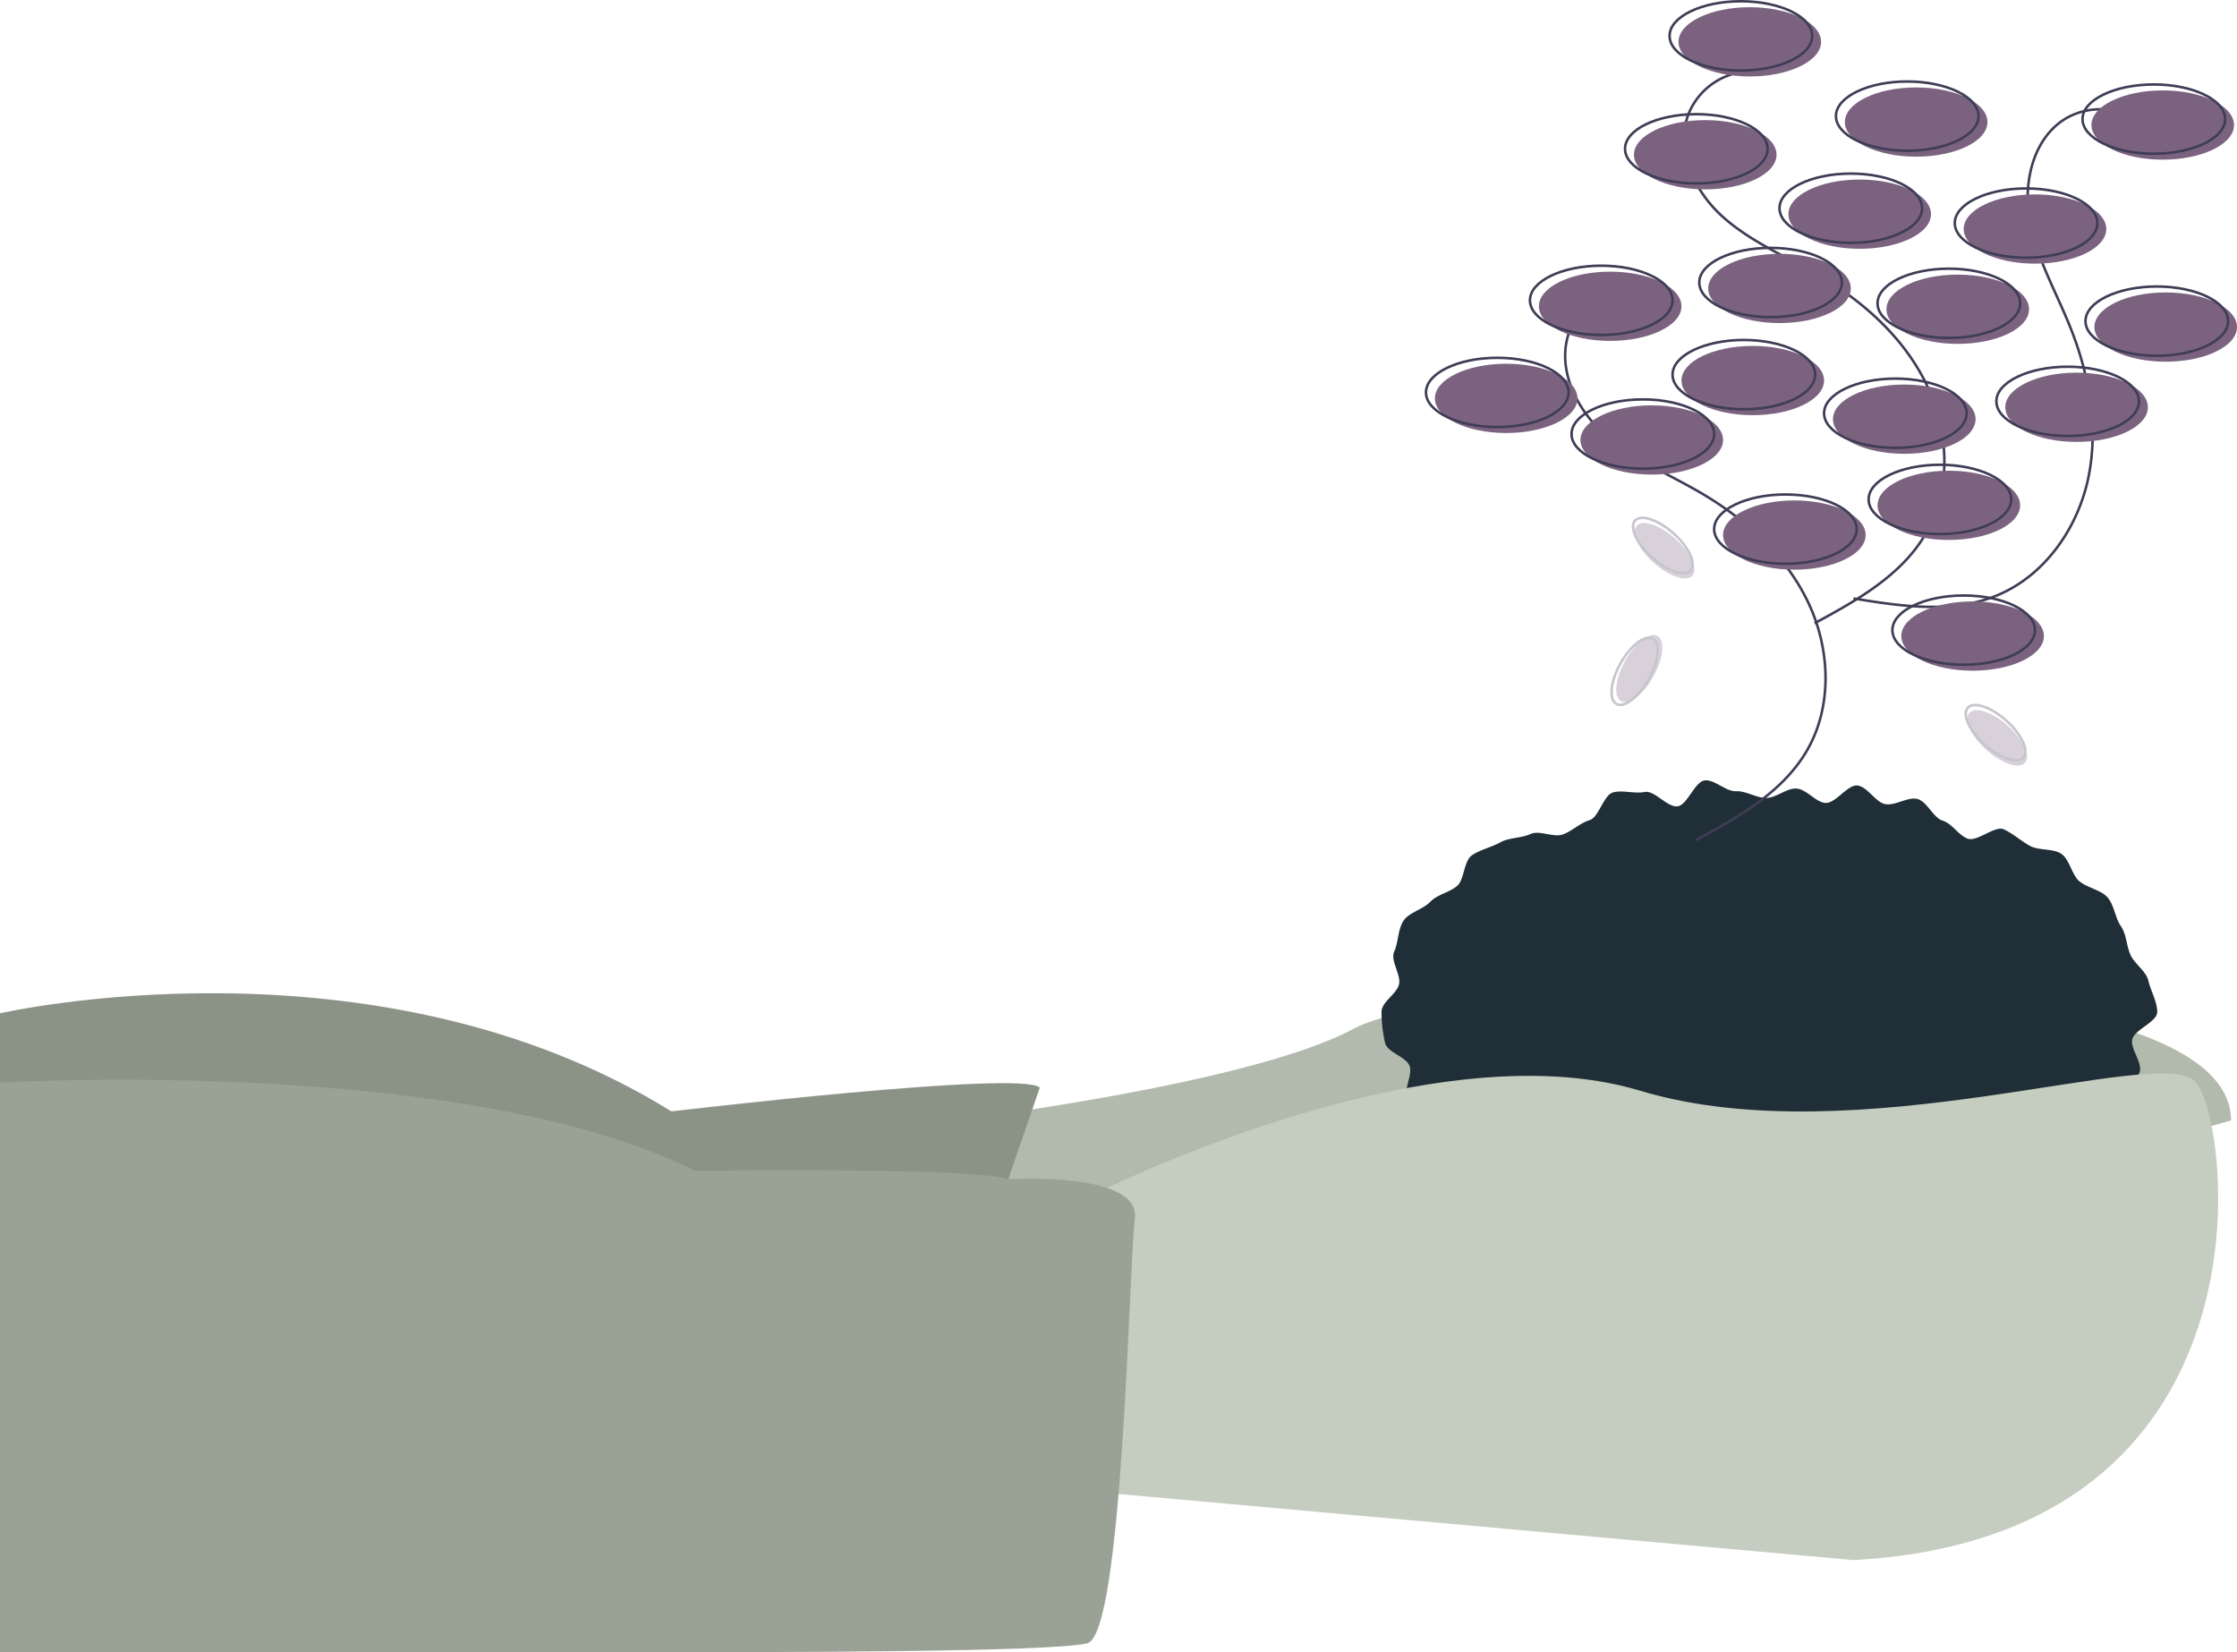 <svg xmlns="http://www.w3.org/2000/svg" width="886" height="654.301" viewBox="0 0 886 654.301" id="svgid2" repair="1" xmlns:xlink="http://www.w3.org/1999/xlink"><path d="M377.697 443.685s117.663-14.12 158.845-36.475 347.105-32.946 347.105 36.475l-351.811 100.013-184.73-10.59z" fill="rgb(197, 205, 192)" coriginal="rgb(251,190,190)" colortype="7" awdzp="7" style="fill: rgb(197, 205, 192);"></path><path d="M377.697 443.685s117.663-14.12 158.845-36.475 347.105-32.946 347.105 36.475l-351.811 100.013-184.73-10.59z" opacity=".1"></path><path d="M411.819 430.742l-24.709 71.774-387.11 4.707v-105.896s148.255-34.122 265.918 38.829c0 0 138.842-16.473 145.902-9.413z" fill="rgb(154, 162, 149)" coriginal="rgb(108,99,255)" colortype="12" awdzp="12" style="fill: rgb(154, 162, 149);"></path><path d="M411.819 430.626l-24.709 71.774-387.11 4.707v-105.896s148.255-34.122 265.918 38.829c0 0 138.842-16.473 145.902-9.413z" opacity=".1"></path><path d="M1011.404 523.337c0 4.01-8.993 6.987-9.877 10.856-.877 3.837 4.466 9.672 2.775 13.336a72.563 72.563 0 0 1-6.172 10.733c-2.215 3.171-9.057 2.708-11.862 5.682a94.319 94.319 0 0 1-8.712 7.576c-2.977 2.476-7.01 2.995-10.395 5.274-3.219 2.167-2.829 10.116-6.389 12.089-3.402 1.886-8.61.369-12.3 2.064-3.542 1.627-5.41 7.511-9.197 8.95-3.652 1.388-8.173.79-12.034 1.992-3.737 1.163-7.918.974-11.834 1.954-3.803.951-6.707 6.651-10.662 7.419-3.854.749-8.371-1.248-12.356-.681-3.892.554-8.418-4.372-12.421-3.999-3.918.365-7.611 2.645-11.624 2.829-3.935.181-7.825 1.914-11.839 1.914-4.013 0-8.155 3.765-12.089 3.585-4.013-.184-7.646-5.891-11.564-6.256-4.004-.373-8.779 5.589-12.671 5.035-3.985-.567-7.141-6.402-10.995-7.151-3.957-.769-9.067 3.402-12.87 2.451-3.916-.979-6.241-7.768-9.978-8.931-3.861-1.202-8.647.426-12.299-.962-3.788-1.439-8.402-1.208-11.944-2.835-3.69-1.695-6.339-5.706-9.742-7.591-3.56-1.973-5.202-6.867-8.421-9.035-3.385-2.279-8.543-1.988-11.52-4.464-3.143-2.614-9.032-2.75-11.684-5.563-2.805-2.974-3.94-7.969-6.155-11.141-2.333-3.34 2.245-10.403.617-13.933-1.69-3.664-8.756-5.152-9.632-8.989a56.435 56.435 0 0 1-1.384-12.207c0-4.01 6.043-7.075 6.927-10.943.877-3.837-3.571-9.348-1.88-13.012 1.629-3.531 1.421-8.959 3.754-12.3 2.215-3.171 7.742-4.415 10.548-7.389 2.652-2.812 7.4-3.596 10.543-6.21 2.977-2.476 2.598-9.942 5.983-12.221 3.219-2.167 7.712-3.156 11.273-5.129 3.402-1.886 8.217-1.568 11.907-3.263 3.542-1.627 9.091 1.579 12.877.14 3.652-1.388 6.614-4.421 10.476-5.623 3.737-1.163 5.493-10.035 9.409-11.014 3.803-.951 8.481.628 12.437-.141 3.854-.749 9.04 6.251 13.025 5.684 3.892-.554 6.802-9.898 10.806-10.27 3.918-.365 8.337 4.475 12.349 4.29 3.935-.181 7.886 2.655 11.9 2.655 4.013 0 8.012-3.892 11.946-3.711 4.013.184 7.551 5.327 11.469 5.692 4.004.373 8.919-7.45 12.811-6.896 3.985.567 7.064 6.614 10.918 7.363 3.957.769 8.912-2.986 12.716-2.034 3.916.979 6.273 7.407 10.01 8.57 3.861 1.202 6.24 5.736 9.892 7.124 3.788 1.439 10.823-5.294 14.366-3.667 3.69 1.695 6.878 4.628 10.28 6.514 3.56 1.973 9.22.981 12.439 3.148 3.385 2.279 4.218 8.398 7.195 10.874 3.143 2.614 8.327 3.401 10.98 6.213 2.805 2.974 3.195 8.304 5.41 11.476 2.333 3.34 2.26 7.969 3.888 11.499 1.69 3.664 6.202 6.435 7.078 10.271.884 3.867 3.502 8.301 3.502 12.31z" transform="translate(-157 -122.599)" fill="rgb(32, 47, 55)" coriginal="rgb(63,61,86)" colortype="30" awdzp="30" style="fill: rgb(32, 47, 55);"></path><path d="M430.645 474.277s132.959-68.244 218.853-42.359 205.91-18.826 220.029-3.53 34.122 180.024-135.312 189.437l-314.159-28.239z" fill="rgb(197, 205, 192)" coriginal="rgb(251,190,190)" colortype="7" awdzp="7" style="fill: rgb(197, 205, 192);"></path><path d="M399.334 467.009s52.491-3.322 50.138 15.504-4.707 164.728-18.826 168.258-125.899 3.53-171.788 3.53h-258.858v-225.574s183.554-10.928 275.331 34.961c0 0 110.341-1.593 124.003 3.322z" fill="rgb(154, 162, 149)" coriginal="rgb(108,99,255)" colortype="12" awdzp="12" style="fill: rgb(154, 162, 149);"></path><path d="M802.239 236.779a27.041 27.041 0 0 0-23.309 16.297c-5.828 14.089 1.676 30.638 12.942 40.912s25.737 16.146 38.886 23.865c17.661 10.368 33.53 24.76 42.367 43.234s9.776 41.359-.611 59.008c-9.641 16.381-27.171 26.186-43.891 35.228M849.304 150.885a27.041 27.041 0 0 0-23.309 16.297c-5.828 14.089 1.676 30.638 12.942 40.912s25.737 16.146 38.886 23.865c17.661 10.368 33.53 24.76 42.367 43.234s9.776 41.359-.611 59.008c-9.641 16.381-27.171 26.186-43.891 35.228M1004.051 170.64a27.041 27.041 0 0 0-28.408-1.382c-13.233 7.572-17.431 25.252-14.812 40.272s10.467 28.523 16.138 42.675c7.618 19.009 11.356 40.104 7.034 60.122s-17.588 38.688-36.606 46.285c-17.652 7.051-37.515 4.072-56.271.987" transform="translate(-157 -122.599)" stroke="#3f3d56" stroke-miterlimit="10" fill="none"></path><ellipse cx="710.683" cy="211.889" rx="28.239" ry="13.716" fill="rgb(123, 99, 128)" coriginal="rgb(87,184,148)" colortype="15" awdzp="15" style="fill: rgb(123, 99, 128);"></ellipse><ellipse cx="707.153" cy="209.536" rx="28.239" ry="13.716" stroke="#3f3d56" stroke-miterlimit="10" fill="none"></ellipse><ellipse cx="771.867" cy="200.123" rx="28.239" ry="13.716" fill="rgb(123, 99, 128)" coriginal="rgb(87,184,148)" colortype="15" awdzp="15" style="fill: rgb(123, 99, 128);"></ellipse><ellipse cx="768.337" cy="197.77" rx="28.239" ry="13.716" stroke="#3f3d56" stroke-miterlimit="10" fill="none"></ellipse><ellipse cx="781.28" cy="251.895" rx="28.239" ry="13.716" fill="rgb(123, 99, 128)" coriginal="rgb(87,184,148)" colortype="15" awdzp="15" style="fill: rgb(123, 99, 128);"></ellipse><ellipse cx="777.75" cy="249.541" rx="28.239" ry="13.716" stroke="#3f3d56" stroke-miterlimit="10" fill="none"></ellipse><ellipse cx="775.397" cy="122.466" rx="28.239" ry="13.716" fill="rgb(123, 99, 128)" coriginal="rgb(87,184,148)" colortype="15" awdzp="15" style="fill: rgb(123, 99, 128);"></ellipse><ellipse cx="771.867" cy="120.113" rx="28.239" ry="13.716" stroke="#3f3d56" stroke-miterlimit="10" fill="none"></ellipse><ellipse cx="704.799" cy="114.229" rx="28.239" ry="13.716" fill="rgb(123, 99, 128)" coriginal="rgb(87,184,148)" colortype="15" awdzp="15" style="fill: rgb(123, 99, 128);"></ellipse><ellipse cx="701.27" cy="111.876" rx="28.239" ry="13.716" stroke="#3f3d56" stroke-miterlimit="10" fill="none"></ellipse><ellipse cx="736.568" cy="84.814" rx="28.239" ry="13.716" fill="rgb(123, 99, 128)" coriginal="rgb(87,184,148)" colortype="15" awdzp="15" style="fill: rgb(123, 99, 128);"></ellipse><ellipse cx="733.039" cy="82.46" rx="28.239" ry="13.716" stroke="#3f3d56" stroke-miterlimit="10" fill="none"></ellipse><ellipse cx="805.989" cy="90.697" rx="28.239" ry="13.716" fill="rgb(123, 99, 128)" coriginal="rgb(87,184,148)" colortype="15" awdzp="15" style="fill: rgb(123, 99, 128);"></ellipse><ellipse cx="802.46" cy="88.344" rx="28.239" ry="13.716" stroke="#3f3d56" stroke-miterlimit="10" fill="none"></ellipse><ellipse cx="857.761" cy="129.526" rx="28.239" ry="13.716" fill="rgb(123, 99, 128)" coriginal="rgb(87,184,148)" colortype="15" awdzp="15" style="fill: rgb(123, 99, 128);"></ellipse><ellipse cx="854.231" cy="127.172" rx="28.239" ry="13.716" stroke="#3f3d56" stroke-miterlimit="10" fill="none"></ellipse><ellipse cx="675.384" cy="61.281" rx="28.239" ry="13.716" fill="rgb(123, 99, 128)" coriginal="rgb(87,184,148)" colortype="15" awdzp="15" style="fill: rgb(123, 99, 128);"></ellipse><ellipse cx="671.854" cy="58.928" rx="28.239" ry="13.716" stroke="#3f3d56" stroke-miterlimit="10" fill="none"></ellipse><ellipse cx="693.033" cy="16.569" rx="28.239" ry="13.716" fill="rgb(123, 99, 128)" coriginal="rgb(87,184,148)" colortype="15" awdzp="15" style="fill: rgb(123, 99, 128);"></ellipse><ellipse cx="689.503" cy="14.216" rx="28.239" ry="13.716" stroke="#3f3d56" stroke-miterlimit="10" fill="none"></ellipse><ellipse cx="856.584" cy="49.515" rx="28.239" ry="13.716" fill="rgb(123, 99, 128)" coriginal="rgb(87,184,148)" colortype="15" awdzp="15" style="fill: rgb(123, 99, 128);"></ellipse><ellipse cx="853.054" cy="47.162" rx="28.239" ry="13.716" stroke="#3f3d56" stroke-miterlimit="10" fill="none"></ellipse><ellipse cx="596.55" cy="157.765" rx="28.239" ry="13.716" fill="rgb(123, 99, 128)" coriginal="rgb(87,184,148)" colortype="15" awdzp="15" style="fill: rgb(123, 99, 128);"></ellipse><ellipse cx="593.02" cy="155.411" rx="28.239" ry="13.716" stroke="#3f3d56" stroke-miterlimit="10" fill="none"></ellipse><ellipse cx="694.21" cy="150.705" rx="28.239" ry="13.716" fill="rgb(123, 99, 128)" coriginal="rgb(87,184,148)" colortype="15" awdzp="15" style="fill: rgb(123, 99, 128);"></ellipse><ellipse cx="690.68" cy="148.352" rx="28.239" ry="13.716" stroke="#3f3d56" stroke-miterlimit="10" fill="none"></ellipse><ellipse cx="822.462" cy="161.294" rx="28.239" ry="13.716" fill="rgb(123, 99, 128)" coriginal="rgb(87,184,148)" colortype="15" awdzp="15" style="fill: rgb(123, 99, 128);"></ellipse><ellipse cx="818.932" cy="158.941" rx="28.239" ry="13.716" stroke="#3f3d56" stroke-miterlimit="10" fill="none"></ellipse><ellipse cx="754.218" cy="166.001" rx="28.239" ry="13.716" fill="rgb(123, 99, 128)" coriginal="rgb(87,184,148)" colortype="15" awdzp="15" style="fill: rgb(123, 99, 128);"></ellipse><ellipse cx="750.688" cy="163.648" rx="28.239" ry="13.716" stroke="#3f3d56" stroke-miterlimit="10" fill="none"></ellipse><ellipse cx="758.924" cy="48.338" rx="28.239" ry="13.716" fill="rgb(123, 99, 128)" coriginal="rgb(87,184,148)" colortype="15" awdzp="15" style="fill: rgb(123, 99, 128);"></ellipse><ellipse cx="755.394" cy="45.985" rx="28.239" ry="13.716" stroke="#3f3d56" stroke-miterlimit="10" fill="none"></ellipse><ellipse cx="637.732" cy="121.289" rx="28.239" ry="13.716" fill="rgb(123, 99, 128)" coriginal="rgb(87,184,148)" colortype="15" awdzp="15" style="fill: rgb(123, 99, 128);"></ellipse><ellipse cx="634.202" cy="118.936" rx="28.239" ry="13.716" stroke="#3f3d56" stroke-miterlimit="10" fill="none"></ellipse><ellipse cx="654.205" cy="174.237" rx="28.239" ry="13.716" fill="rgb(123, 99, 128)" coriginal="rgb(87,184,148)" colortype="15" awdzp="15" style="fill: rgb(123, 99, 128);"></ellipse><ellipse cx="650.675" cy="171.884" rx="28.239" ry="13.716" stroke="#3f3d56" stroke-miterlimit="10" fill="none"></ellipse><g opacity=".3"><ellipse cx="806.269" cy="387.365" rx="14.794" ry="6.407" transform="translate(-82.222 779.588) rotate(-60.799)" fill="rgb(123, 99, 128)" coriginal="rgb(87,184,148)" colortype="15" awdzp="15" style="fill: rgb(123, 99, 128);"></ellipse><ellipse cx="804.407" cy="388.443" rx="14.794" ry="6.407" transform="translate(-84.117 778.515) rotate(-60.799)" stroke="#3f3d56" stroke-miterlimit="10" fill="none"></ellipse></g><g opacity=".3"><ellipse cx="948.032" cy="414.816" rx="6.407" ry="14.794" transform="translate(-150.306 722.006) rotate(-48.172)" fill="rgb(123, 99, 128)" coriginal="rgb(87,184,148)" colortype="15" awdzp="15" style="fill: rgb(123, 99, 128);"></ellipse><ellipse cx="947.387" cy="412.764" rx="6.407" ry="14.794" transform="translate(-148.992 720.842) rotate(-48.172)" stroke="#3f3d56" stroke-miterlimit="10" fill="none"></ellipse></g><g opacity=".3"><ellipse cx="816.25" cy="340.689" rx="6.407" ry="14.794" transform="translate(-138.967 599.116) rotate(-48.172)" fill="rgb(123, 99, 128)" coriginal="rgb(87,184,148)" colortype="15" awdzp="15" style="fill: rgb(123, 99, 128);"></ellipse><ellipse cx="815.605" cy="338.636" rx="6.407" ry="14.794" transform="translate(-137.653 597.952) rotate(-48.172)" stroke="#3f3d56" stroke-miterlimit="10" fill="none"></ellipse></g></svg>